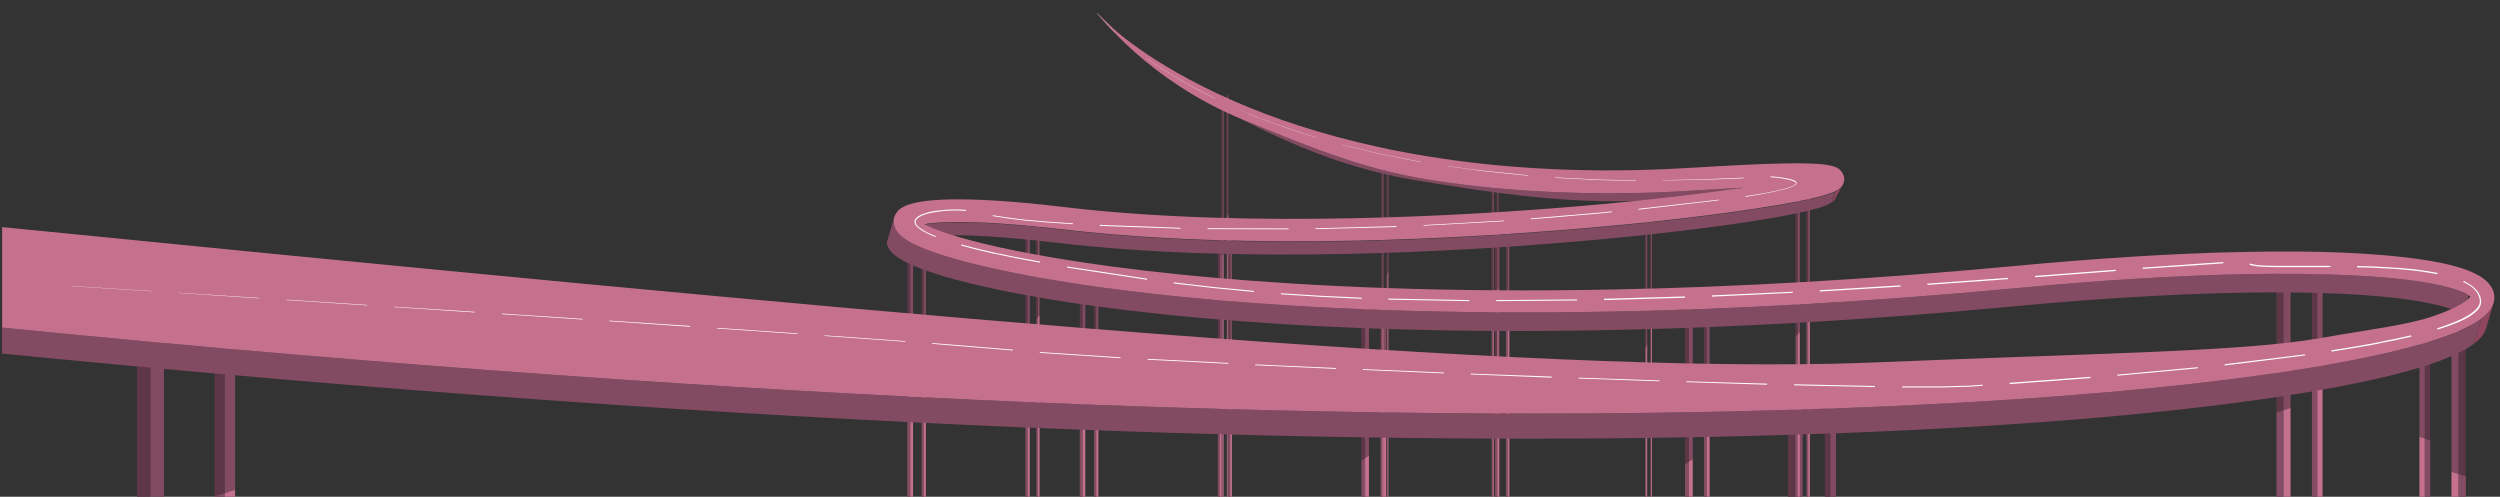 <?xml version="1.0" encoding="utf-8"?>
<!-- Generator: Adobe Illustrator 18.1.1, SVG Export Plug-In . SVG Version: 6.00 Build 0)  -->
<svg version="1.1" id="Layer_1" xmlns="http://www.w3.org/2000/svg" xmlns:xlink="http://www.w3.org/1999/xlink" x="0px" y="0px"
	 viewBox="0 0 1169.7 232.4" enable-background="new 0 0 1169.7 232.4" xml:space="preserve">
<rect x="0" y="0" width="1169.7" height="232.4" fill="#333333" stroke="none"/>
<g>
	<defs>
		<rect id="SVGID_3_" x="1" y="-566.6" width="1280" height="800"/>
	</defs>
	<clipPath id="SVGID_2_">
		<use xlink:href="#SVGID_3_"  overflow="visible"/>
	</clipPath>
	<g clip-path="url(#SVGID_2_)">
		<path fill="#5E3747" d="M70.4,134.4c-3.5,0-6.3,2.8-6.3,6.3v123.5c2.1-0.6,4.2-1.3,6.3-2V134.4z"/>
		<path fill="#824B61" d="M70.4,134.4v127.8c2.1-0.7,4.2-1.4,6.3-2.1V140.7C76.7,137.2,73.9,134.4,70.4,134.4z"/>
	</g>
	<g clip-path="url(#SVGID_2_)">
		<path fill="#5E3747" d="M105.2,133.7c-2.6,0-4.8,2.1-4.8,4.8v93.7c1.6-0.5,3.2-1,4.8-1.5V133.7z"/>
		<path fill="#824B61" d="M105.2,133.7v97c1.6-0.5,3.2-1.1,4.8-1.6v-90.6C109.9,135.8,107.8,133.7,105.2,133.7z"/>
		<path fill="#854D63" d="M100.4,232.2v376.4c0,2.6,2.1,4.8,4.8,4.8V230.7C103.5,231.2,102,231.7,100.4,232.2z"/>
		<path fill="#C5718E" d="M105.2,613.3c2.6,0,4.8-2.1,4.8-4.8V229.1c-1.6,0.6-3.2,1.1-4.8,1.6V613.3z"/>
	</g>
	<g clip-path="url(#SVGID_2_)">
		<g>
			<path fill="#5E3747" d="M1150.3,154.5c1.8,0,3.3,1.5,3.3,3.3v65.1c-1.1-0.3-2.2-0.7-3.3-1.1V154.5z"/>
			<path fill="#824B61" d="M1150.3,154.5v67.3c-1.1-0.4-2.2-0.7-3.3-1.1v-62.9C1147,156,1148.5,154.5,1150.3,154.5z"/>
			<path fill="#854D63" d="M1153.7,222.9v261.3c0,1.8-1.5,3.3-3.3,3.3V221.8C1151.5,222.2,1152.6,222.6,1153.7,222.9z"/>
			<path fill="#C5718E" d="M1150.3,487.5c-1.8,0-3.3-1.5-3.3-3.3V220.7c1.1,0.4,2.2,0.8,3.3,1.1V487.5z"/>
		</g>
		<g>
			<path fill="#5E3747" d="M1134.5,154.2c1.4,0,2.5,1.1,2.5,2.5V206c-0.8-0.3-1.7-0.5-2.5-0.8V154.2z"/>
			<path fill="#824B61" d="M1134.5,154.2v51.1c-0.8-0.3-1.7-0.6-2.5-0.8v-47.7C1132,155.3,1133.2,154.2,1134.5,154.2z"/>
			<path fill="#854D63" d="M1137.1,206v198.2c0,1.4-1.1,2.5-2.5,2.5V205.2C1135.4,205.5,1136.2,205.8,1137.1,206z"/>
			<path fill="#C5718E" d="M1134.5,406.7c-1.4,0-2.5-1.1-2.5-2.5V204.4c0.8,0.3,1.7,0.6,2.5,0.8V406.7z"/>
		</g>
	</g>
	<g clip-path="url(#SVGID_2_)">
		<g>
			<path fill="#5E3747" d="M1068.4,124.6c-1.8,0-3.3,1.5-3.3,3.3v65.1c1.1-0.3,2.2-0.7,3.3-1.1V124.6z"/>
			<path fill="#824B61" d="M1068.4,124.6v67.3c1.1-0.4,2.2-0.7,3.3-1.1v-62.9C1071.7,126.1,1070.2,124.6,1068.4,124.6z"/>
			<path fill="#854D63" d="M1065.1,192.9v261.3c0,1.8,1.5,3.3,3.3,3.3V191.9C1067.3,192.3,1066.2,192.6,1065.1,192.9z"/>
			<path fill="#C5718E" d="M1068.4,457.6c1.8,0,3.3-1.5,3.3-3.3V190.8c-1.1,0.4-2.2,0.8-3.3,1.1V457.6z"/>
		</g>
		<g>
			<path fill="#5E3747" d="M1084.2,124.2c-1.4,0-2.5,1.1-2.5,2.5v49.3c0.8-0.3,1.7-0.5,2.5-0.8V124.2z"/>
			<path fill="#824B61" d="M1084.2,124.2v51.1c0.8-0.3,1.7-0.6,2.5-0.9v-47.7C1086.7,125.3,1085.6,124.2,1084.2,124.2z"/>
			<path fill="#854D63" d="M1081.7,176.1v198.2c0,1.4,1.1,2.5,2.5,2.5V175.3C1083.3,175.6,1082.5,175.8,1081.7,176.1z"/>
			<path fill="#C5718E" d="M1084.2,376.8c1.4,0,2.5-1.1,2.5-2.5V174.4c-0.8,0.3-1.7,0.6-2.5,0.9V376.8z"/>
		</g>
	</g>
	<g clip-path="url(#SVGID_2_)">
		<g>
			<path fill="#5E3747" d="M840,185.8c-1.9,0-3.5,1.5-3.5,3.4v67.8c1.1-0.3,2.3-0.7,3.5-1.1V185.8z"/>
			<path fill="#824B61" d="M840,185.8V256c1.1-0.4,2.3-0.8,3.4-1.2v-65.5C843.4,187.4,841.9,185.8,840,185.8z"/>
		</g>
		<g>
			<path fill="#5E3747" d="M856.4,185.4c-1.4,0-2.6,1.2-2.6,2.6v51.4c0.9-0.3,1.7-0.5,2.6-0.8V185.4z"/>
			<path fill="#824B61" d="M856.4,185.4v53.2c0.9-0.3,1.7-0.6,2.6-0.9v-49.7C859,186.6,857.9,185.4,856.4,185.4z"/>
		</g>
	</g>
	<g clip-path="url(#SVGID_2_)">
		<g>
			<path fill="#5E3747" d="M790.2,142.9c-1,0-1.8,1.6-1.8,3.6v70.6c0.6-0.4,1.2-0.7,1.8-1.1V142.9z"/>
			<path fill="#824B61" d="M790.2,142.9V216c0.6-0.4,1.2-0.8,1.8-1.2v-68.3C791.9,144.5,791.1,142.9,790.2,142.9z"/>
			<path fill="#854D63" d="M788.4,217.2v283.8c0,2,0.8,3.6,1.8,3.6V216C789.5,216.4,789,216.8,788.4,217.2z"/>
			<path fill="#C5718E" d="M790.2,504.5c1,0,1.8-1.6,1.8-3.6V214.8c-0.6,0.4-1.2,0.8-1.8,1.2V504.5z"/>
		</g>
		<g>
			<path fill="#5E3747" d="M798.6,142.5c-0.7,0-1.3,1.2-1.3,2.7v53.6c0.4-0.3,0.9-0.6,1.3-0.9V142.5z"/>
			<path fill="#824B61" d="M798.6,142.5V198c0.4-0.3,0.9-0.6,1.3-0.9v-51.8C800,143.7,799.4,142.5,798.6,142.5z"/>
			<path fill="#854D63" d="M797.3,198.8v215.2c0,1.5,0.6,2.7,1.3,2.7V198C798.2,198.3,797.7,198.6,797.3,198.8z"/>
			<path fill="#C5718E" d="M798.6,416.8c0.7,0,1.3-1.2,1.3-2.7V197c-0.5,0.3-0.9,0.6-1.3,0.9V416.8z"/>
		</g>
	</g>
	<g clip-path="url(#SVGID_2_)">
		<g>
			<path fill="#5E3747" d="M638.7,141.2c-1,0-1.8,1.6-1.8,3.6v70.6c0.6-0.4,1.2-0.7,1.8-1.1V141.2z"/>
			<path fill="#824B61" d="M638.7,141.2v73.1c0.6-0.4,1.2-0.8,1.8-1.2v-68.3C640.5,142.9,639.7,141.2,638.7,141.2z"/>
			<path fill="#854D63" d="M637,215.5v283.8c0,2,0.8,3.6,1.8,3.6V214.3C638.1,214.7,637.5,215.1,637,215.5z"/>
			<path fill="#C5718E" d="M638.7,502.8c1,0,1.8-1.6,1.8-3.6V213.1c-0.6,0.4-1.2,0.8-1.8,1.2V502.8z"/>
		</g>
		<g>
			<path fill="#5E3747" d="M647.2,140.9c-0.7,0-1.4,1.2-1.4,2.7v53.6c0.4-0.3,0.9-0.6,1.4-0.9V140.9z"/>
			<path fill="#824B61" d="M647.2,140.9v55.4c0.4-0.3,0.9-0.6,1.3-0.9v-51.8C648.6,142.1,648,140.9,647.2,140.9z"/>
			<path fill="#854D63" d="M645.9,197.2v215.2c0,1.5,0.6,2.7,1.4,2.7V196.3C646.8,196.6,646.3,196.9,645.9,197.2z"/>
			<path fill="#C5718E" d="M647.2,415.1c0.7,0,1.3-1.2,1.3-2.7v-217c-0.5,0.3-0.9,0.6-1.3,0.9V415.1z"/>
		</g>
	</g>
	<g clip-path="url(#SVGID_2_)">
		<g>
			<path fill="#5E3747" d="M506.5,129c-0.7,0-1.3,1.5-1.3,3.5v68c0.4-0.4,0.9-0.7,1.3-1.1V129z"/>
			<path fill="#824B61" d="M506.5,129v70.4c0.4-0.4,0.9-0.8,1.3-1.2v-65.7C507.8,130.6,507.2,129,506.5,129z"/>
			<path fill="#854D63" d="M505.2,200.5v273.1c0,1.9,0.6,3.5,1.3,3.5V199.4C506.1,199.8,505.6,200.2,505.2,200.5z"/>
			<path fill="#C5718E" d="M506.5,477.1c0.7,0,1.3-1.5,1.3-3.5V198.2c-0.4,0.4-0.9,0.8-1.3,1.2V477.1z"/>
		</g>
		<g>
			<path fill="#5E3747" d="M512.9,128.7c-0.6,0-1,1.2-1,2.6v51.6c0.3-0.3,0.7-0.5,1-0.8V128.7z"/>
			<path fill="#824B61" d="M512.9,128.7V182c0.3-0.3,0.7-0.6,1-0.9v-49.9C513.9,129.8,513.4,128.7,512.9,128.7z"/>
			<path fill="#854D63" d="M511.9,182.9V390c0,1.4,0.5,2.6,1,2.6V182C512.5,182.3,512.2,182.6,511.9,182.9z"/>
			<path fill="#C5718E" d="M512.9,392.7c0.6,0,1-1.2,1-2.6V181.1c-0.3,0.3-0.7,0.6-1,0.9V392.7z"/>
		</g>
	</g>
	<g clip-path="url(#SVGID_2_)">
		<g>
			<path fill="#5E3747" d="M425.9,104.5c-0.7,0-1.3,1.5-1.3,3.5v68c0.4-0.4,0.9-0.7,1.3-1.1V104.5z"/>
			<path fill="#824B61" d="M425.9,104.5v70.4c0.4-0.4,0.9-0.8,1.3-1.2V108C427.2,106.1,426.6,104.5,425.9,104.5z"/>
			<path fill="#854D63" d="M424.5,176v273.1c0,1.9,0.6,3.5,1.3,3.5V174.9C425.4,175.3,425,175.7,424.5,176z"/>
			<path fill="#C5718E" d="M425.9,452.6c0.7,0,1.3-1.5,1.3-3.5V173.7c-0.4,0.4-0.9,0.8-1.3,1.2V452.6z"/>
		</g>
		<g>
			<path fill="#5E3747" d="M432.2,104.2c-0.6,0-1,1.2-1,2.6v51.6c0.3-0.3,0.7-0.5,1-0.8V104.2z"/>
			<path fill="#824B61" d="M432.2,104.2v53.4c0.3-0.3,0.7-0.6,1-0.9v-49.9C433.2,105.4,432.8,104.2,432.2,104.2z"/>
			<path fill="#854D63" d="M431.2,158.4v207.2c0,1.4,0.5,2.6,1,2.6V157.5C431.9,157.8,431.5,158.1,431.2,158.4z"/>
			<path fill="#C5718E" d="M432.2,368.2c0.6,0,1-1.2,1-2.6V156.7c-0.3,0.3-0.7,0.6-1,0.9V368.2z"/>
		</g>
	</g>
	<g clip-path="url(#SVGID_2_)">
		<g>
			<path fill="#5E3747" d="M480.8,97.3c-0.6,0-1,1.5-1,3.3v65.6c0.3-0.3,0.7-0.7,1-1.1V97.3z"/>
			<path fill="#824B61" d="M480.8,97.3v67.9c0.3-0.4,0.7-0.7,1-1.1v-63.4C481.8,98.8,481.3,97.3,480.8,97.3z"/>
			<path fill="#854D63" d="M479.8,166.2v263.6c0,1.8,0.5,3.3,1,3.3v-268C480.4,165.5,480.1,165.9,479.8,166.2z"/>
			<path fill="#C5718E" d="M480.8,433.1c0.6,0,1-1.5,1-3.3V164c-0.3,0.4-0.7,0.8-1,1.1V433.1z"/>
		</g>
		<g>
			<path fill="#5E3747" d="M485.6,96.9c-0.4,0-0.8,1.1-0.8,2.5v49.8c0.3-0.3,0.5-0.5,0.8-0.8V96.9z"/>
			<path fill="#824B61" d="M485.6,96.9v51.5c0.3-0.3,0.5-0.6,0.8-0.9V99.4C486.4,98,486.1,96.9,485.6,96.9z"/>
			<path fill="#854D63" d="M484.9,149.2v199.9c0,1.4,0.3,2.5,0.8,2.5V148.4C485.4,148.7,485.1,149,484.9,149.2z"/>
			<path fill="#C5718E" d="M485.6,351.7c0.4,0,0.8-1.1,0.8-2.5V147.5c-0.3,0.3-0.5,0.6-0.8,0.9V351.7z"/>
		</g>
	</g>
	<g clip-path="url(#SVGID_2_)">
		<g>
			<path fill="#5E3747" d="M570.8,107.8c-0.6,0-1,1.5-1,3.3v65.6c0.3-0.3,0.7-0.7,1-1.1V107.8z"/>
			<path fill="#824B61" d="M570.8,107.8v67.9c0.3-0.4,0.7-0.7,1-1.1v-63.4C571.8,109.3,571.3,107.8,570.8,107.8z"/>
			<path fill="#854D63" d="M569.8,176.8v263.6c0,1.8,0.5,3.3,1,3.3v-268C570.4,176.1,570.1,176.5,569.8,176.8z"/>
			<path fill="#C5718E" d="M570.8,443.7c0.6,0,1-1.5,1-3.3V174.6c-0.3,0.4-0.7,0.8-1,1.1V443.7z"/>
		</g>
		<g>
			<path fill="#5E3747" d="M575.6,107.5c-0.4,0-0.8,1.1-0.8,2.5v49.8c0.3-0.3,0.5-0.5,0.8-0.8V107.5z"/>
			<path fill="#824B61" d="M575.6,107.5V159c0.3-0.3,0.5-0.6,0.8-0.9V110C576.4,108.6,576.1,107.5,575.6,107.5z"/>
			<path fill="#854D63" d="M574.9,159.8v199.9c0,1.4,0.3,2.5,0.8,2.5V159C575.4,159.3,575.1,159.5,574.9,159.8z"/>
			<path fill="#C5718E" d="M575.6,362.2c0.4,0,0.8-1.1,0.8-2.5V158.1c-0.3,0.3-0.5,0.6-0.8,0.9V362.2z"/>
		</g>
	</g>
	<g clip-path="url(#SVGID_2_)">
		<g>
			<path fill="#5E3747" d="M700.5,102.6c-0.6,0-1,1.5-1,3.3v65.6c0.3-0.3,0.7-0.7,1-1.1V102.6z"/>
			<path fill="#824B61" d="M700.5,102.6v67.9c0.3-0.4,0.7-0.7,1-1.1v-63.4C701.5,104.1,701.1,102.6,700.5,102.6z"/>
			<path fill="#854D63" d="M699.5,171.6v263.6c0,1.8,0.5,3.3,1,3.3v-268C700.2,170.9,699.8,171.2,699.5,171.6z"/>
			<path fill="#C5718E" d="M700.5,438.5c0.6,0,1-1.5,1-3.3V169.4c-0.3,0.4-0.7,0.8-1,1.1V438.5z"/>
		</g>
		<g>
			<path fill="#5E3747" d="M705.4,102.3c-0.4,0-0.8,1.1-0.8,2.5v49.8c0.3-0.3,0.5-0.5,0.8-0.8V102.3z"/>
			<path fill="#824B61" d="M705.4,102.3v51.5c0.3-0.3,0.5-0.6,0.8-0.9v-48.1C706.1,103.4,705.8,102.3,705.4,102.3z"/>
			<path fill="#854D63" d="M704.6,154.6v199.9c0,1.4,0.3,2.5,0.8,2.5V153.7C705.1,154,704.9,154.3,704.6,154.6z"/>
			<path fill="#C5718E" d="M705.4,357c0.4,0,0.8-1.1,0.8-2.5V152.9c-0.3,0.3-0.5,0.6-0.8,0.9V357z"/>
		</g>
	</g>
	<g clip-path="url(#SVGID_2_)">
		<g>
			<path fill="#5E3747" d="M841.1,88.5c-0.6,0-1,1.5-1,3.3v65.6c0.3-0.3,0.7-0.7,1-1.1V88.5z"/>
			<path fill="#824B61" d="M841.1,88.5v67.9c0.3-0.4,0.7-0.7,1-1.1V91.8C842.1,90,841.7,88.5,841.1,88.5z"/>
			<path fill="#854D63" d="M840.1,157.5V421c0,1.8,0.5,3.3,1,3.3v-268C840.7,156.8,840.4,157.1,840.1,157.5z"/>
			<path fill="#C5718E" d="M841.1,424.4c0.6,0,1-1.5,1-3.3V155.3c-0.3,0.4-0.7,0.8-1,1.1V424.4z"/>
		</g>
		<g>
			<path fill="#5E3747" d="M846,88.1c-0.4,0-0.8,1.1-0.8,2.5v49.8c0.3-0.3,0.5-0.5,0.8-0.8V88.1z"/>
			<path fill="#824B61" d="M846,88.1v51.5c0.3-0.3,0.5-0.6,0.8-0.9V90.7C846.7,89.3,846.4,88.1,846,88.1z"/>
			<path fill="#854D63" d="M845.2,140.5v199.9c0,1.4,0.3,2.5,0.8,2.5V139.6C845.7,139.9,845.4,140.2,845.2,140.5z"/>
			<path fill="#C5718E" d="M846,342.9c0.4,0,0.8-1.1,0.8-2.5V138.8c-0.3,0.3-0.5,0.6-0.8,0.9V342.9z"/>
		</g>
	</g>
	<g clip-path="url(#SVGID_2_)">
		<g>
			<path fill="#5E3747" d="M770.2,87.1c-0.3,0-0.5,1.7-0.5,3.7v72.5c0.2-0.4,0.3-0.8,0.5-1.2V87.1z"/>
			<path fill="#824B61" d="M770.2,87.1v75c0.2-0.4,0.3-0.8,0.5-1.2V90.8C770.7,88.7,770.4,87.1,770.2,87.1z"/>
			<path fill="#854D63" d="M769.7,163.3v291.3c0,2,0.2,3.7,0.5,3.7V162.1C770,162.5,769.8,162.9,769.7,163.3z"/>
			<path fill="#C5718E" d="M770.2,458.3c0.3,0,0.5-1.7,0.5-3.7V160.9c-0.2,0.4-0.3,0.8-0.5,1.2V458.3z"/>
		</g>
		<g>
			<path fill="#5E3747" d="M772.5,86.7c-0.2,0-0.4,1.3-0.4,2.8v55c0.1-0.3,0.3-0.6,0.4-0.9V86.7z"/>
			<path fill="#824B61" d="M772.5,86.7v56.9c0.1-0.3,0.3-0.6,0.4-0.9V89.5C772.9,87.9,772.7,86.7,772.5,86.7z"/>
			<path fill="#854D63" d="M772.2,144.5v221c0,1.5,0.2,2.8,0.4,2.8V143.6C772.4,143.9,772.3,144.2,772.2,144.5z"/>
			<path fill="#C5718E" d="M772.5,368.3c0.2,0,0.4-1.3,0.4-2.8V142.7c-0.1,0.3-0.3,0.6-0.4,0.9V368.3z"/>
		</g>
	</g>
	<g clip-path="url(#SVGID_2_)">
		<g>
			<path fill="#5E3747" d="M698.4,79c-0.3,0-0.5,1.7-0.5,3.7v72.5c0.2-0.4,0.3-0.8,0.5-1.2V79z"/>
			<path fill="#824B61" d="M698.4,79v75c0.2-0.4,0.3-0.8,0.5-1.2V82.7C698.9,80.6,698.6,79,698.4,79z"/>
			<path fill="#854D63" d="M697.9,155.2v291.3c0,2,0.2,3.7,0.5,3.7V154C698.2,154.4,698,154.8,697.9,155.2z"/>
			<path fill="#C5718E" d="M698.4,450.2c0.3,0,0.5-1.7,0.5-3.7V152.8c-0.2,0.4-0.3,0.8-0.5,1.2V450.2z"/>
		</g>
		<g>
			<path fill="#5E3747" d="M700.7,78.6c-0.2,0-0.4,1.3-0.4,2.8v55c0.1-0.3,0.2-0.6,0.4-0.9V78.6z"/>
			<path fill="#824B61" d="M700.7,78.6v56.9c0.1-0.3,0.2-0.6,0.4-0.9V81.4C701.1,79.8,701,78.6,700.7,78.6z"/>
			<path fill="#854D63" d="M700.4,136.4v221c0,1.5,0.2,2.8,0.4,2.8V135.5C700.6,135.8,700.5,136.1,700.4,136.4z"/>
			<path fill="#C5718E" d="M700.7,360.2c0.2,0,0.4-1.3,0.4-2.8V134.6c-0.1,0.3-0.3,0.6-0.4,0.9V360.2z"/>
		</g>
	</g>
	<g clip-path="url(#SVGID_2_)">
		<g>
			<path fill="#5E3747" d="M646.8,71.6c-0.3,0-0.5,1.7-0.5,3.7v72.5c0.2-0.4,0.3-0.8,0.5-1.2V71.6z"/>
			<path fill="#824B61" d="M646.8,71.6v75c0.2-0.4,0.3-0.8,0.5-1.2V75.3C647.3,73.3,647.1,71.6,646.8,71.6z"/>
			<path fill="#854D63" d="M646.3,147.9v291.3c0,2,0.2,3.7,0.5,3.7V146.7C646.6,147.1,646.4,147.5,646.3,147.9z"/>
			<path fill="#C5718E" d="M646.8,442.9c0.3,0,0.5-1.7,0.5-3.7V145.4c-0.2,0.4-0.3,0.9-0.5,1.2V442.9z"/>
		</g>
		<g>
			<path fill="#5E3747" d="M649.2,71.3c-0.2,0-0.4,1.3-0.4,2.8v55c0.1-0.3,0.3-0.6,0.4-0.9V71.3z"/>
			<path fill="#824B61" d="M649.2,71.3v56.9c0.1-0.3,0.3-0.6,0.4-0.9V74C649.5,72.5,649.4,71.3,649.2,71.3z"/>
			<path fill="#854D63" d="M648.8,129.1v221c0,1.5,0.2,2.8,0.4,2.8V128.2C649,128.5,648.9,128.8,648.8,129.1z"/>
			<path fill="#C5718E" d="M649.2,352.8c0.2,0,0.4-1.3,0.4-2.8V127.2c-0.1,0.3-0.3,0.6-0.4,0.9V352.8z"/>
		</g>
	</g>
	<g clip-path="url(#SVGID_2_)">
		<g>
			<path fill="#5E3747" d="M572,44.4c-0.3,0-0.5,1.7-0.5,3.7v72.5c0.2-0.4,0.3-0.8,0.5-1.2V44.4z"/>
			<path fill="#824B61" d="M572,44.4v75c0.2-0.4,0.3-0.8,0.5-1.2V48.1C572.5,46.1,572.2,44.4,572,44.4z"/>
			<path fill="#854D63" d="M571.5,120.6V412c0,2,0.2,3.7,0.5,3.7V119.5C571.8,119.9,571.6,120.3,571.5,120.6z"/>
			<path fill="#C5718E" d="M572,415.7c0.3,0,0.5-1.7,0.5-3.7V118.2c-0.2,0.4-0.3,0.8-0.5,1.2V415.7z"/>
		</g>
		<g>
			<path fill="#5E3747" d="M574.3,44c-0.2,0-0.4,1.3-0.4,2.8v55c0.1-0.3,0.2-0.6,0.4-0.9V44z"/>
			<path fill="#824B61" d="M574.3,44v56.9c0.1-0.3,0.3-0.6,0.4-0.9V46.8C574.7,45.3,574.5,44,574.3,44z"/>
			<path fill="#854D63" d="M574,101.8v221c0,1.5,0.2,2.8,0.4,2.8V100.9C574.2,101.3,574.1,101.6,574,101.8z"/>
			<path fill="#C5718E" d="M574.3,325.6c0.2,0,0.4-1.3,0.4-2.8V100c-0.1,0.3-0.3,0.6-0.4,0.9V325.6z"/>
		</g>
	</g>
	<g clip-path="url(#SVGID_2_)">
		<g enable-background="new    ">
			<g enable-background="new    ">
				<defs>
					<path id="SVGID_5_" enable-background="new    " d="M815.8,87.8l-3.5,11.8c-6.1,0.3-13,0.7-21.1,1.2
						c-9.8,0.6-19.6,1.1-29.2,1.3c-34.4,0.7-67.3-1.4-98.1-6.4c-31.6-5.1-59-16.9-85.4-27.7c-45.4-18.6-68.1-41.9-69-42.7l3.5-11.8
						c0.9,0.8,23.5,24.1,69,42.7c26.5,10.8,53.9,22.6,85.4,27.7c30.8,5,63.6,7.1,98.1,6.4c9.6-0.2,19.3-0.6,29.2-1.3
						C802.8,88.5,809.7,88.1,815.8,87.8z"/>
				</defs>
				<clipPath id="SVGID_4_">
					<use xlink:href="#SVGID_5_"  overflow="visible"/>
				</clipPath>
				<path clip-path="url(#SVGID_4_)" fill="#824B61" d="M794.7,81c-9.8,0.6-19.6,1.1-29.2,1.3c-34.4,0.7-67.3-1.4-98.1-6.4
					c-31.6-5.1-59-16.9-85.4-27.7c-45.4-18.6-68.1-41.9-69-42.7l3.6,3.4c0.9,0.8,19.5,23.7,61,45.2c28.5,14.8,54.8,25.4,86.3,30.5
					c30.8,5,63.6,10.2,98.1,9.5c9.6-0.2,19.3-0.6,29.2-1.3c8.1-0.5,15-0.9,21.1-1.2l3.5-11.8C809.7,80.1,802.8,80.5,794.7,81z"/>
			</g>
			<g enable-background="new    ">
				<defs>
					<path id="SVGID_7_" enable-background="new    " d="M862.8,85.4c-1,3.4-2,6.7-3,10.1c-0.2,0.6-0.3,1.2-0.5,1.8
						c-0.2,0.5-0.4,1-0.7,1.5c-1.4,2.1-3.4,5.2-41.9,11c-25,3.8-57,7.3-90,9.9c-24,1.9-58.2,4.1-96.3,4.9
						c-43.6,0.9-92.3,0-136.6-5.3c-24.9-2.9-41.5-3.7-52.2-3.4c-5.9,0.1-10,0.5-12.6,1l3.5-11.8c2.7-0.5,6.7-0.9,12.6-1
						c10.7-0.2,27.3,0.5,52.2,3.4c44.3,5.2,93,6.2,136.6,5.3c38.1-0.8,72.4-3,96.3-4.9c33-2.6,65-6.1,90-9.9
						c38.5-5.8,40.5-8.9,41.9-11C862.4,86.4,862.6,85.9,862.8,85.4z"/>
				</defs>
				<clipPath id="SVGID_6_">
					<use xlink:href="#SVGID_7_"  overflow="visible"/>
				</clipPath>
				<g clip-path="url(#SVGID_6_)">
					<path fill="#91465F" d="M862.6,86l-3.3,5.7c-0.2,0.5-0.4,1-0.7,1.5c-0.3,0.5-0.7,1-1.4,1.6l3.5-11.8c0.8-0.6,1.1-1.1,1.4-1.6"
						/>
					<path fill="#824B61" d="M860.6,82.8l-3.5,11.8c-2.7,2-10.7,4.9-40.5,9.4c-25,3.8-57,7.3-90,9.9c-24,1.9-58.2,4.1-96.3,4.9
						c-43.6,0.9-92.3,0-136.6-5.3c-24.9-2.9-41.5-3.7-52.2-3.4c-5.9,0.1-10,0.5-12.6,1l3.5-11.8c2.7-0.5,6.7-0.9,12.6-1
						c10.7-0.2,27.3,0.5,52.2,3.4c44.3,5.2,93,6.2,136.6,5.3c38.1-0.8,72.4-3,96.3-4.9c33-2.6,65-6.1,90-9.9
						C850,87.7,857.9,84.8,860.6,82.8"/>
				</g>
			</g>
			<g enable-background="new    ">
				<defs>
					<path id="SVGID_9_" enable-background="new    " d="M414.9,113.5c1.2-4,2.3-7.9,3.5-11.8c-0.6,2.1-0.2,4.4,1.3,6.4
						c1.5,2.2,6.2,8.8,44.2,17.3c18.9,4.3,52.1,10.3,103,14.8c45.2,4,109,7.2,191.1,5.5c54.1-1.1,116.1-4.4,185.9-10.9
						c39.1-3.7,75-5.9,106.2-6.5c18.3-0.4,35-0.2,49.8,0.5c40.7,1.9,53.9,7.6,56,10l-3.5,11.8c-2.1-2.4-15.3-8-56-10
						c-14.8-0.7-31.4-0.9-49.8-0.5c-31.2,0.6-67,2.8-106.2,6.5c-69.8,6.6-131.8,9.8-185.8,10.9c-82,1.7-145.9-1.5-191.1-5.5
						c-51-4.5-84.2-10.5-103-14.8c-38-8.6-42.7-15.2-44.2-17.3C414.7,117.9,414.2,115.6,414.9,113.5z"/>
				</defs>
				<clipPath id="SVGID_8_">
					<use xlink:href="#SVGID_9_"  overflow="visible"/>
				</clipPath>
				<g clip-path="url(#SVGID_8_)">
					<path fill="#824B61" d="M1155.8,135.7l-3.5,11.8c-2.1-2.4-15.3-8-56-10c-14.8-0.7-31.4-0.9-49.8-0.5
						c-31.2,0.6-67,2.8-106.2,6.5c-69.8,6.6-131.8,9.8-185.8,10.9c-82,1.7-145.9-1.5-191.1-5.5c-51-4.5-84.2-10.5-103-14.8
						c-38-8.6-42.7-15.2-44.2-17.3c-1.4-2.1-1.9-4.4-1.3-6.4l3.5-11.8c-0.6,2.1-0.2,4.4,1.3,6.4c1.5,2.2,6.2,8.8,44.2,17.3
						c18.9,4.3,52.1,10.3,103,14.8c45.2,4,109,7.2,191.1,5.5c54.1-1.1,116.1-4.4,185.9-10.9c39.1-3.7,75-5.9,106.2-6.5
						c18.3-0.4,35-0.2,49.8,0.5C1140.4,127.7,1153.6,133.3,1155.8,135.7"/>
				</g>
			</g>
			<g enable-background="new    ">
				<defs>
					<path id="SVGID_11_" enable-background="new    " d="M1166.7,141.8c-1.2,3.9-2.3,7.9-3.5,11.8c-0.3,0.9-0.7,1.8-1.2,2.6
						c-6.3,10.1-34.4,19.3-83.5,27.5c-54.3,9-129.1,15.6-216.2,18.9c-18.6,0.7-38.8,1.3-60.7,1.8c-166.9,3.4-430.7-2.2-810.1-39.9
						l3.5-11.8c379.5,37.7,643.2,43.4,810.1,39.9c21.9-0.5,42.1-1.1,60.7-1.8c87.2-3.3,161.9-9.9,216.2-18.9
						c49.1-8.2,77.2-17.4,83.5-27.5C1166.1,143.6,1166.5,142.7,1166.7,141.8z"/>
				</defs>
				<clipPath id="SVGID_10_">
					<use xlink:href="#SVGID_11_"  overflow="visible"/>
				</clipPath>
				<g clip-path="url(#SVGID_10_)">
					<path fill="#91465F" d="M1166.7,141.8l-3.5,11.8c-0.3,0.9-0.7,1.8-1.2,2.6c-1,1.6-2.5,3.1-4.5,4.7l3.5-11.8
						c2-1.5,3.6-3.1,4.5-4.7C1166.1,143.6,1166.5,142.7,1166.7,141.8"/>
					<path fill="#824B61" d="M1161,149.1l-3.5,11.8c-11,8.3-37.5,15.9-79,22.8c-54.3,9-129.1,15.6-216.2,18.9
						c-18.6,0.7-38.8,1.3-60.7,1.8c-166.9,3.4-430.7-2.2-810.1-39.9l3.5-11.8c379.5,37.7,643.2,43.4,810.1,39.9
						c21.9-0.5,42.1-1.1,60.7-1.8c87.2-3.3,161.9-9.9,216.2-18.9C1123.5,165,1149.9,157.4,1161,149.1"/>
				</g>
			</g>
			<path fill="#C5718E" d="M1165.2,133.6c-3.3-4.6-10.4-7.9-22.6-10.5c-11.1-2.3-25.9-3.9-44.1-4.8c-14.7-0.7-31.2-0.8-49.3-0.4
				c-31.5,0.6-67.7,2.9-107.1,6.6c-69.5,6.5-131.2,9.8-185,10.9c-80.8,1.7-143.7-1.5-188.3-5.4c-50.3-4.4-83.1-10.3-101.7-14.4
				c-20.6-4.6-30.3-8.4-34.7-10.7c2.7-0.5,6.7-0.9,12.6-1c10.7-0.2,27.3,0.5,52.2,3.4c44.3,5.2,93,6.2,136.6,5.3
				c38.1-0.8,72.4-3,96.3-4.9c33-2.6,65-6.1,90-9.9c38.5-5.8,40.5-8.9,41.9-11c1.2-1.9,1.2-4.2-0.1-6.1c-2-3-5.4-4.2-21-4.3
				c-2.2,0-4.6,0-7.2,0.1c-10.4,0.2-24,0.9-40.4,1.9c-9.8,0.6-19.2,1-28.4,1.2c-84.3,1.7-143.9-14.4-180.2-29.2
				c-43.5-17.7-63.9-37.1-64.1-37.3L513,5.7c0.9,0.8,23.6,31.9,69,50.5c26.5,10.8,53.9,22.6,85.4,27.7c30.8,5,63.6,7.1,98.1,6.4
				c9.6-0.2,19.3-0.6,29.2-1.3c8.1-0.5,15-0.9,21.1-1.2c-22.4,3.3-53.9,7-92.3,9.9c-22.6,1.7-54.6,3.7-90.4,4.4
				c-43,0.9-91.3,0-135-5.2c-25-3-41.9-3.8-53.4-3.6c-21.5,0.4-24.3,4.7-25.5,6.6c-1.6,2.5-1.4,5.5,0.4,8.2
				c1.5,2.2,6.2,8.8,44.2,17.3c18.9,4.3,52.1,10.3,103,14.8c45.2,4,109,7.2,191.1,5.5c54.1-1.1,116.1-4.4,185.9-10.9
				c39.1-3.7,75-5.9,106.2-6.5c18.3-0.4,35-0.2,49.8,0.5c40.7,1.9,53.9,7.6,56,10c-0.6,0.9-3.4,4.2-16.6,8.9
				c-12.5,4.4-30.5,6.4-53,10.4c-36.5,6.4-97.8,6.9-207.2,11.4c-7,0.3-14.3,0.5-21.8,0.7c-165.7,3.4-462.4-24.8-878-66.1L-5,152.7
				c379.5,37.7,643.2,43.4,810.1,39.9c21.9-0.5,42.1-1.1,60.7-1.8c87.2-3.3,161.9-9.9,216.2-18.9c49.1-8.2,77.2-17.4,83.5-27.5
				C1167.7,140.9,1167.6,136.9,1165.2,133.6z"/>
		</g>
	</g>
	<g clip-path="url(#SVGID_2_)">
		<path fill="#FFFFFF" d="M512.9,5.8c0,0,0.2,0.2,0.5,0.6c0.3,0.4,0.8,1,1.4,1.6c0.3,0.3,0.6,0.7,0.9,1.1c0.3,0.4,0.7,0.8,1.1,1.2
			c0.8,0.8,1.6,1.6,2.4,2.5c0.4,0.4,0.8,0.9,1.3,1.2c0.4,0.4,0.9,0.8,1.3,1.1c0.8,0.7,1.6,1.4,2.2,2c1.3,1.2,2.2,2,2.2,2l0,0
			c0,0-0.9-0.8-2.2-2c-0.7-0.6-1.4-1.3-2.2-2c-0.4-0.4-0.8-0.8-1.3-1.1c-0.4-0.4-0.8-0.8-1.2-1.2c-0.8-0.8-1.6-1.7-2.4-2.5
			c-0.4-0.4-0.8-0.8-1.1-1.2c-0.3-0.4-0.6-0.7-0.9-1.1c-0.6-0.7-1.1-1.2-1.4-1.6C513.1,6.1,512.9,5.8,512.9,5.8z"/>
		<path fill="#FFFFFF" d="M536.1,26.9c0,0,1.9,1.3,4.9,3.4c0.7,0.5,1.5,1.1,2.4,1.6c0.9,0.5,1.8,1.1,2.7,1.7
			c0.9,0.6,1.9,1.2,2.9,1.8c0.5,0.3,1,0.6,1.5,0.9c0.5,0.3,1,0.6,1.5,0.9c2.1,1.2,4.1,2.3,6,3.4c1,0.6,1.9,1,2.8,1.5
			c0.9,0.5,1.8,0.9,2.5,1.3c3.2,1.6,5.3,2.7,5.3,2.7l0,0.1c0,0-2.1-1.1-5.3-2.7c-0.8-0.4-1.6-0.8-2.5-1.3c-0.9-0.5-1.9-0.9-2.8-1.5
			c-1.9-1.1-4-2.3-6-3.4c-0.5-0.3-1-0.6-1.5-0.9c-0.5-0.3-1-0.6-1.5-0.9c-1-0.6-2-1.2-2.9-1.8c-0.9-0.6-1.8-1.2-2.7-1.7
			c-0.9-0.5-1.6-1.1-2.4-1.6C538,28.3,536.1,27,536.1,26.9L536.1,26.9z"/>
		<path fill="#FFFFFF" d="M580.2,51.4c0,0,2.2,0.9,5.5,2.3c0.8,0.3,1.7,0.7,2.6,1.1c0.9,0.4,2,0.7,3,1.1c1,0.4,2.1,0.8,3.2,1.2
			c1.1,0.4,2.2,0.9,3.3,1.2c2.2,0.8,4.5,1.5,6.6,2.3c1,0.4,2.1,0.7,3,1c1,0.3,1.9,0.6,2.7,0.9c3.4,1.1,5.6,1.8,5.6,1.8l0,0.1
			c0,0-2.3-0.7-5.6-1.8c-0.8-0.3-1.8-0.6-2.7-0.9c-1-0.3-2-0.6-3-1c-2.1-0.7-4.3-1.5-6.6-2.3c-1.1-0.4-2.2-0.8-3.3-1.2
			c-1.1-0.4-2.2-0.8-3.2-1.2c-1-0.4-2-0.8-3-1.1c-0.9-0.4-1.8-0.8-2.6-1.1C582.3,52.3,580.1,51.4,580.2,51.4L580.2,51.4z"/>
		<path fill="#FFFFFF" d="M627.9,67.7c0,0,2.3,0.6,5.8,1.4c1.7,0.4,3.7,0.9,5.9,1.4c1.1,0.3,2.2,0.5,3.3,0.8
			c1.1,0.3,2.3,0.6,3.4,0.8c9.3,1.8,18.6,3.7,18.6,3.7l0,0.1c0,0-9.3-1.8-18.6-3.7c-1.2-0.2-2.3-0.5-3.4-0.8
			c-1.1-0.3-2.2-0.5-3.3-0.8c-2.2-0.5-4.2-1-5.9-1.4c-3.4-0.8-5.7-1.4-5.7-1.4L627.9,67.7z"/>
		<path fill="#FFFFFF" d="M677.3,77.7c0,0,2.3,0.3,5.9,0.8c1.8,0.2,3.8,0.5,6,0.8c1.1,0.1,2.2,0.3,3.4,0.4c1.2,0.1,2.3,0.3,3.5,0.4
			c9.4,0.9,18.8,1.9,18.8,1.9l0,0.2c0,0-9.4-0.9-18.8-1.9c-1.2-0.1-2.3-0.3-3.5-0.4c-1.2-0.2-2.3-0.3-3.4-0.5
			c-2.2-0.3-4.3-0.6-6-0.8c-3.5-0.5-5.9-0.8-5.9-0.8L677.3,77.7z"/>
		<path fill="#FFFFFF" d="M727.5,83c0,0,2.4,0.1,5.9,0.3c1.8,0.1,3.8,0.2,6.1,0.3c1.1,0.1,2.3,0.1,3.4,0.2c1.2,0,2.3,0.1,3.5,0.2
			c9.5,0.2,18.9,0.4,18.9,0.4l0,0.2c0,0-9.5-0.2-18.9-0.4c-1.2,0-2.4-0.1-3.5-0.2c-1.2-0.1-2.3-0.1-3.4-0.2
			c-2.2-0.1-4.3-0.2-6.1-0.3c-3.5-0.2-5.9-0.3-5.9-0.3L727.5,83z"/>
		<path fill="#FFFFFF" d="M778,84.3c0,0,9.5-0.2,18.9-0.4c9.5-0.4,18.9-0.8,18.9-0.8l0,0.3c0,0-9.5,0.4-18.9,0.7
			c-9.5,0.2-18.9,0.3-18.9,0.3L778,84.3z"/>
		<path fill="#FFFFFF" d="M828.4,82.5l0.2,0h0h0c1.6,0.1,3.1,0.3,4.7,0.5c1.6,0.2,3.1,0.5,4.6,0.9c0.8,0.2,1.5,0.4,2.2,0.9
			c0.2,0.1,0.3,0.3,0.4,0.5c0.1,0.2,0.1,0.5,0,0.7c-0.2,0.4-0.6,0.6-0.9,0.8c-0.7,0.4-1.4,0.7-2.2,1c-0.7,0.3-1.5,0.5-2.3,0.7
			c-3,0.8-6.1,1.4-9.2,2c-3.1,0.6-6.2,1.1-9.3,1.6l0-0.3c3.1-0.5,6.2-1,9.3-1.5c3.1-0.6,6.2-1.2,9.2-2c0.8-0.2,1.5-0.4,2.2-0.7
			c0.7-0.3,1.5-0.5,2.1-0.9c0.3-0.2,0.6-0.4,0.8-0.7c0.2-0.3,0-0.6-0.3-0.8c-0.6-0.4-1.4-0.7-2.1-0.9c-1.5-0.4-3-0.6-4.6-0.9
			c-1.5-0.2-3.1-0.4-4.7-0.5h0l-0.2,0L828.4,82.5z"/>
		<polygon fill="#FFFFFF" points="804.3,93.7 766.7,98.1 766.6,97.7 804.3,93.4 		"/>
		<path fill="#FFFFFF" d="M754.1,99.3c0,0-2.4,0.2-5.9,0.6c-3.5,0.3-8.3,0.7-13,1.1c-9.4,0.8-18.9,1.6-18.9,1.6l0-0.4
			c0,0,9.4-0.8,18.9-1.6c4.7-0.4,9.4-0.8,13-1.1c3.5-0.3,5.9-0.6,5.9-0.6L754.1,99.3z"/>
		<polygon fill="#FFFFFF" points="703.8,103.5 666,105.6 666,105.3 703.8,103.2 		"/>
		<polygon fill="#FFFFFF" points="653.4,106.2 615.5,107.2 615.5,106.8 653.4,105.8 		"/>
		<polygon fill="#FFFFFF" points="602.9,107.3 565,107.2 565,106.8 602.9,106.9 		"/>
		<polygon fill="#FFFFFF" points="552.4,107 514.6,105.7 514.6,105.2 552.4,106.6 		"/>
		<path fill="#FFFFFF" d="M502,104.9c0,0-2.4-0.2-5.9-0.4c-1.8-0.1-3.8-0.3-6-0.4c-2.2-0.2-4.6-0.4-6.9-0.6
			c-1.2-0.1-2.4-0.2-3.5-0.3c-1.2-0.1-2.3-0.3-3.4-0.4c-1.1-0.1-2.2-0.3-3.2-0.4c-1-0.1-2-0.2-2.8-0.4c-3.5-0.5-5.9-0.9-5.9-0.9
			l0.1-0.4c0,0,2.3,0.4,5.8,0.9c0.9,0.1,1.8,0.2,2.8,0.4c1,0.1,2.1,0.2,3.2,0.4c1.1,0.1,2.2,0.3,3.4,0.4c1.2,0.1,2.3,0.2,3.5,0.3
			c2.4,0.2,4.7,0.4,6.9,0.6c2.2,0.2,4.3,0.3,6,0.4c3.5,0.3,5.9,0.4,5.9,0.4L502,104.9z"/>
		<path fill="#FFFFFF" d="M451.9,98.7c0,0-0.6,0-1.6-0.1c-1-0.1-2.5-0.1-4.3-0.1c-1.8,0-3.8,0.1-6,0.4c-2.2,0.3-4.5,0.6-6.8,1.3
			c-1.1,0.3-2.2,0.8-3.2,1.4c-0.5,0.3-0.9,0.6-1.2,1.1c-0.3,0.4-0.5,0.9-0.4,1.4c0.2,1,1,1.8,1.8,2.4c0.8,0.6,1.6,1.1,2.4,1.6
			c1.5,0.9,2.9,1.4,3.8,1.8c1,0.4,1.5,0.6,1.5,0.6l-0.2,0.4c0,0-0.6-0.2-1.5-0.6c-1-0.4-2.3-1-3.9-1.9c-0.8-0.4-1.6-0.9-2.4-1.6
			c-0.4-0.3-0.8-0.7-1.2-1.1c-0.3-0.4-0.7-0.9-0.8-1.6c-0.1-0.6,0.1-1.3,0.5-1.8c0.4-0.5,0.9-0.9,1.4-1.2c1-0.6,2.2-1.1,3.3-1.4
			c2.3-0.7,4.6-1.1,6.9-1.3c2.2-0.3,4.3-0.4,6.1-0.4c1.8,0,3.3,0,4.3,0.1c1,0.1,1.6,0.1,1.6,0.1L451.9,98.7z"/>
		<path fill="#FFFFFF" d="M449.9,114.4c0,0,2.3,0.6,5.7,1.5c0.9,0.2,1.8,0.5,2.8,0.7c1,0.2,2,0.5,3.1,0.7c1.1,0.3,2.2,0.5,3.3,0.8
			c1.1,0.3,2.3,0.5,3.4,0.7c2.3,0.5,4.6,1,6.8,1.4c1.1,0.2,2.1,0.4,3.1,0.6c1,0.2,1.9,0.4,2.8,0.5c3.5,0.7,5.8,1.1,5.8,1.1l-0.1,0.5
			c0,0-2.3-0.4-5.8-1.1c-0.9-0.2-1.8-0.3-2.8-0.5c-1-0.2-2.1-0.4-3.1-0.6c-2.2-0.5-4.5-0.9-6.8-1.4c-1.2-0.3-2.3-0.5-3.5-0.7
			c-1.1-0.3-2.3-0.5-3.3-0.8c-1.1-0.3-2.1-0.5-3.1-0.7c-1-0.2-1.9-0.5-2.8-0.7c-3.4-0.9-5.7-1.5-5.7-1.5L449.9,114.4z"/>
		<polygon fill="#FFFFFF" points="499.3,124.7 536.7,130.4 536.6,130.9 499.2,125.2 		"/>
		<path fill="#FFFFFF" d="M549.2,132.1c0,0,0.6,0.1,1.6,0.2c1,0.1,2.5,0.3,4.2,0.5c3.5,0.4,8.2,1,12.9,1.5
			c9.4,0.9,18.8,1.8,18.8,1.8l0,0.5c0,0-9.4-0.9-18.8-1.8c-4.7-0.6-9.4-1.1-12.9-1.5c-1.8-0.2-3.2-0.4-4.3-0.5
			c-1-0.1-1.6-0.2-1.6-0.2L549.2,132.1z"/>
		<path fill="#FFFFFF" d="M599.3,137.2c0,0,9.4,0.6,18.9,1.2c9.4,0.4,18.9,0.9,18.9,0.9l0,0.5c0,0-9.4-0.4-18.9-0.9
			c-9.4-0.6-18.9-1.2-18.9-1.2L599.3,137.2z"/>
		<polygon fill="#FFFFFF" points="649.6,139.7 687.4,140.4 687.4,140.9 649.6,140.2 		"/>
		<polygon fill="#FFFFFF" points="700,140.4 737.9,140.1 737.9,140.6 700.1,140.9 		"/>
		<polygon fill="#FFFFFF" points="750.5,139.8 788.4,138.7 788.4,139.3 750.5,140.4 		"/>
		<polygon fill="#FFFFFF" points="801,138.2 838.8,136.5 838.8,137 801,138.8 		"/>
		<polygon fill="#FFFFFF" points="851.4,135.8 889.2,133.5 889.2,134.1 851.4,136.4 		"/>
		<polygon fill="#FFFFFF" points="901.8,132.7 939.5,130 939.6,130.6 901.8,133.3 		"/>
		<polygon fill="#FFFFFF" points="952.1,129.1 989.9,126.2 989.9,126.8 952.2,129.7 		"/>
		<polygon fill="#FFFFFF" points="1002.5,125.2 1040.2,122.6 1040.3,123.2 1002.5,125.8 		"/>
		<path fill="#FFFFFF" d="M1052.7,123.3c0,0,0.1,0.1,0.4,0.1c0.3,0.1,0.6,0.2,1.1,0.3c0.5,0.1,1.1,0.2,1.8,0.3
			c0.7,0.1,1.5,0.1,2.4,0.2c3.5,0.2,8.3,0.2,13,0.2c9.5,0,18.9,0,18.9,0l0,0.6c0,0-9.5,0-18.9,0c-4.7,0-9.5,0-13-0.2
			c-0.9,0-1.7-0.1-2.4-0.2c-0.7-0.1-1.3-0.2-1.9-0.3c-0.5-0.1-1-0.2-1.2-0.3c-0.3-0.1-0.4-0.1-0.4-0.1L1052.7,123.3z"/>
		<path fill="#FFFFFF" d="M1102.9,124.5c0,0,0.6,0,1.6,0c1,0,2.5,0.1,4.3,0.1c1.8,0.1,3.8,0.1,6.1,0.3c1.1,0.1,2.3,0.1,3.4,0.2
			c1.2,0.1,2.3,0.2,3.5,0.2c1.2,0.1,2.4,0.2,3.5,0.3c1.2,0.1,2.3,0.2,3.4,0.3c1.1,0.1,2.2,0.2,3.2,0.4c1,0.1,2,0.3,2.8,0.4
			c0.9,0.1,1.7,0.2,2.4,0.4c0.7,0.1,1.3,0.2,1.8,0.3c1,0.2,1.6,0.3,1.6,0.3l-0.1,0.6c0,0-0.6-0.1-1.6-0.3c-0.5-0.1-1.1-0.2-1.8-0.3
			c-0.7-0.1-1.5-0.2-2.4-0.4c-0.9-0.1-1.8-0.3-2.8-0.4c-1-0.1-2.1-0.2-3.2-0.4c-1.1-0.1-2.2-0.2-3.4-0.3c-1.2-0.1-2.3-0.2-3.5-0.3
			c-1.2-0.1-2.4-0.2-3.5-0.2c-1.2-0.1-2.3-0.1-3.4-0.2c-2.2-0.1-4.3-0.2-6.1-0.3c-1.8-0.1-3.3-0.1-4.3-0.1c-1,0-1.6,0-1.6,0
			L1102.9,124.5z"/>
		<path fill="#FFFFFF" d="M1152.8,131.5c0,0,0.1,0.1,0.4,0.2c0.2,0.1,0.6,0.3,1.1,0.6c0.5,0.3,1,0.6,1.6,1c0.6,0.4,1.3,0.9,1.9,1.5
			c0.7,0.6,1.3,1.4,1.9,2.3c0.5,0.9,1,2,1.1,3.1c0.1,0.6,0.1,1.2,0,1.8c-0.1,0.6-0.3,1.2-0.6,1.7c-0.6,1.1-1.5,1.9-2.4,2.7
			c-1.9,1.5-4,2.7-6,3.6c-2,1-4,1.7-5.6,2.3c-1.7,0.6-3.1,1.1-4.1,1.4c-1,0.3-1.6,0.5-1.6,0.5l-0.2-0.6c0,0,0.6-0.2,1.5-0.5
			c1-0.3,2.4-0.8,4-1.4c1.7-0.6,3.6-1.4,5.6-2.3c2-1,4.1-2.1,5.9-3.6c0.9-0.7,1.7-1.6,2.3-2.5c0.3-0.5,0.5-1,0.6-1.5
			c0.1-0.5,0.1-1,0-1.6c-0.1-1.1-0.5-2-1-2.9c-0.5-0.8-1.1-1.6-1.8-2.2c-0.6-0.6-1.3-1.1-1.9-1.5c-0.6-0.4-1.1-0.7-1.6-1
			c-0.4-0.2-0.8-0.4-1.1-0.5c-0.2-0.1-0.4-0.2-0.4-0.2L1152.8,131.5z"/>
		<path fill="#FFFFFF" d="M1128.2,157.5c0,0-2.3,0.5-5.8,1.3c-0.9,0.2-1.8,0.4-2.8,0.6c-1,0.2-2.1,0.4-3.1,0.6
			c-1.1,0.2-2.2,0.4-3.4,0.7c-1.1,0.2-2.3,0.5-3.5,0.7c-2.3,0.4-4.7,0.8-6.9,1.2c-2.2,0.4-4.2,0.7-6,1c-3.5,0.6-5.8,0.9-5.8,0.9
			l-0.1-0.6c0,0,2.3-0.4,5.8-0.9c1.8-0.3,3.8-0.6,6-1c2.2-0.4,4.5-0.8,6.8-1.2c1.2-0.2,2.3-0.4,3.5-0.7c1.1-0.2,2.3-0.4,3.4-0.7
			c1.1-0.2,2.1-0.4,3.1-0.6c1-0.2,1.9-0.4,2.8-0.6c3.5-0.8,5.8-1.3,5.8-1.3L1128.2,157.5z"/>
		<polygon fill="#FFFFFF" points="1078.5,166.3 1040.9,171 1040.9,170.4 1078.4,165.8 		"/>
		<polygon fill="#FFFFFF" points="1028.4,172.3 990.7,175.8 990.6,175.3 1028.3,171.8 		"/>
		<polygon fill="#FFFFFF" points="978.1,176.9 940.3,179.7 940.3,179.1 978,176.3 		"/>
		<path fill="#FFFFFF" d="M927.7,180.5c0,0-2.4,0.1-5.9,0.4c-0.9,0.1-1.9,0.1-2.9,0.1c-1,0-2.1,0.1-3.2,0.1
			c-2.2,0.1-4.6,0.1-6.9,0.2c-9.5,0-18.9,0-18.9,0l0-0.5c0,0,9.5,0,18.9,0c2.4-0.1,4.7-0.1,6.9-0.2c1.1,0,2.2-0.1,3.2-0.1
			c1,0,2,0,2.9-0.1c3.5-0.2,5.9-0.4,5.9-0.4L927.7,180.5z"/>
		<polygon fill="#FFFFFF" points="877.2,181.1 839.4,180.3 839.4,179.8 877.3,180.6 		"/>
		<polygon fill="#FFFFFF" points="826.8,180 789,178.8 789,178.4 826.8,179.5 		"/>
		<polygon fill="#FFFFFF" points="776.4,178.4 738.6,177.1 738.6,176.7 776.4,178 		"/>
		<polygon fill="#FFFFFF" points="726,176.7 688.1,175.2 688.2,174.8 726,176.2 		"/>
		<polygon fill="#FFFFFF" points="675.5,174.7 637.7,173.1 637.7,172.7 675.6,174.3 		"/>
		<polygon fill="#FFFFFF" points="625.1,172.6 587.3,170.9 587.3,170.5 625.1,172.2 		"/>
		<polygon fill="#FFFFFF" points="574.7,170.2 536.9,168.3 536.9,167.9 574.7,169.8 		"/>
		<polygon fill="#FFFFFF" points="524.2,167.6 486.5,165.1 486.5,164.7 524.3,167.2 		"/>
		<polygon fill="#FFFFFF" points="473.9,164 436.2,160.9 436.2,160.5 473.9,163.6 		"/>
		<polygon fill="#FFFFFF" points="423.6,159.9 385.8,157.2 385.8,156.9 423.6,159.6 		"/>
		<polygon fill="#FFFFFF" points="373.2,156.3 335.5,153.7 335.5,153.4 373.3,156 		"/>
		<polygon fill="#FFFFFF" points="322.9,152.9 285.1,150.3 285.1,150 322.9,152.5 		"/>
		<polygon fill="#FFFFFF" points="272.5,149.5 234.8,147 234.8,146.7 272.6,149.2 		"/>
		<polygon fill="#FFFFFF" points="222.2,146.2 184.4,143.7 184.4,143.5 222.2,145.9 		"/>
		<polygon fill="#FFFFFF" points="171.8,142.9 134,140.4 134,140.2 171.8,142.7 		"/>
		<polygon fill="#FFFFFF" points="121.4,139.6 83.6,137.1 83.7,137 121.4,139.4 		"/>
		<polygon fill="#FFFFFF" points="71.1,136.3 33.3,133.9 33.3,133.8 71.1,136.2 		"/>
		<polygon fill="#FFFFFF" points="20.7,133.1 -17.1,130.7 -17.1,130.7 20.7,133.1 		"/>
	</g>
</g>
</svg>
